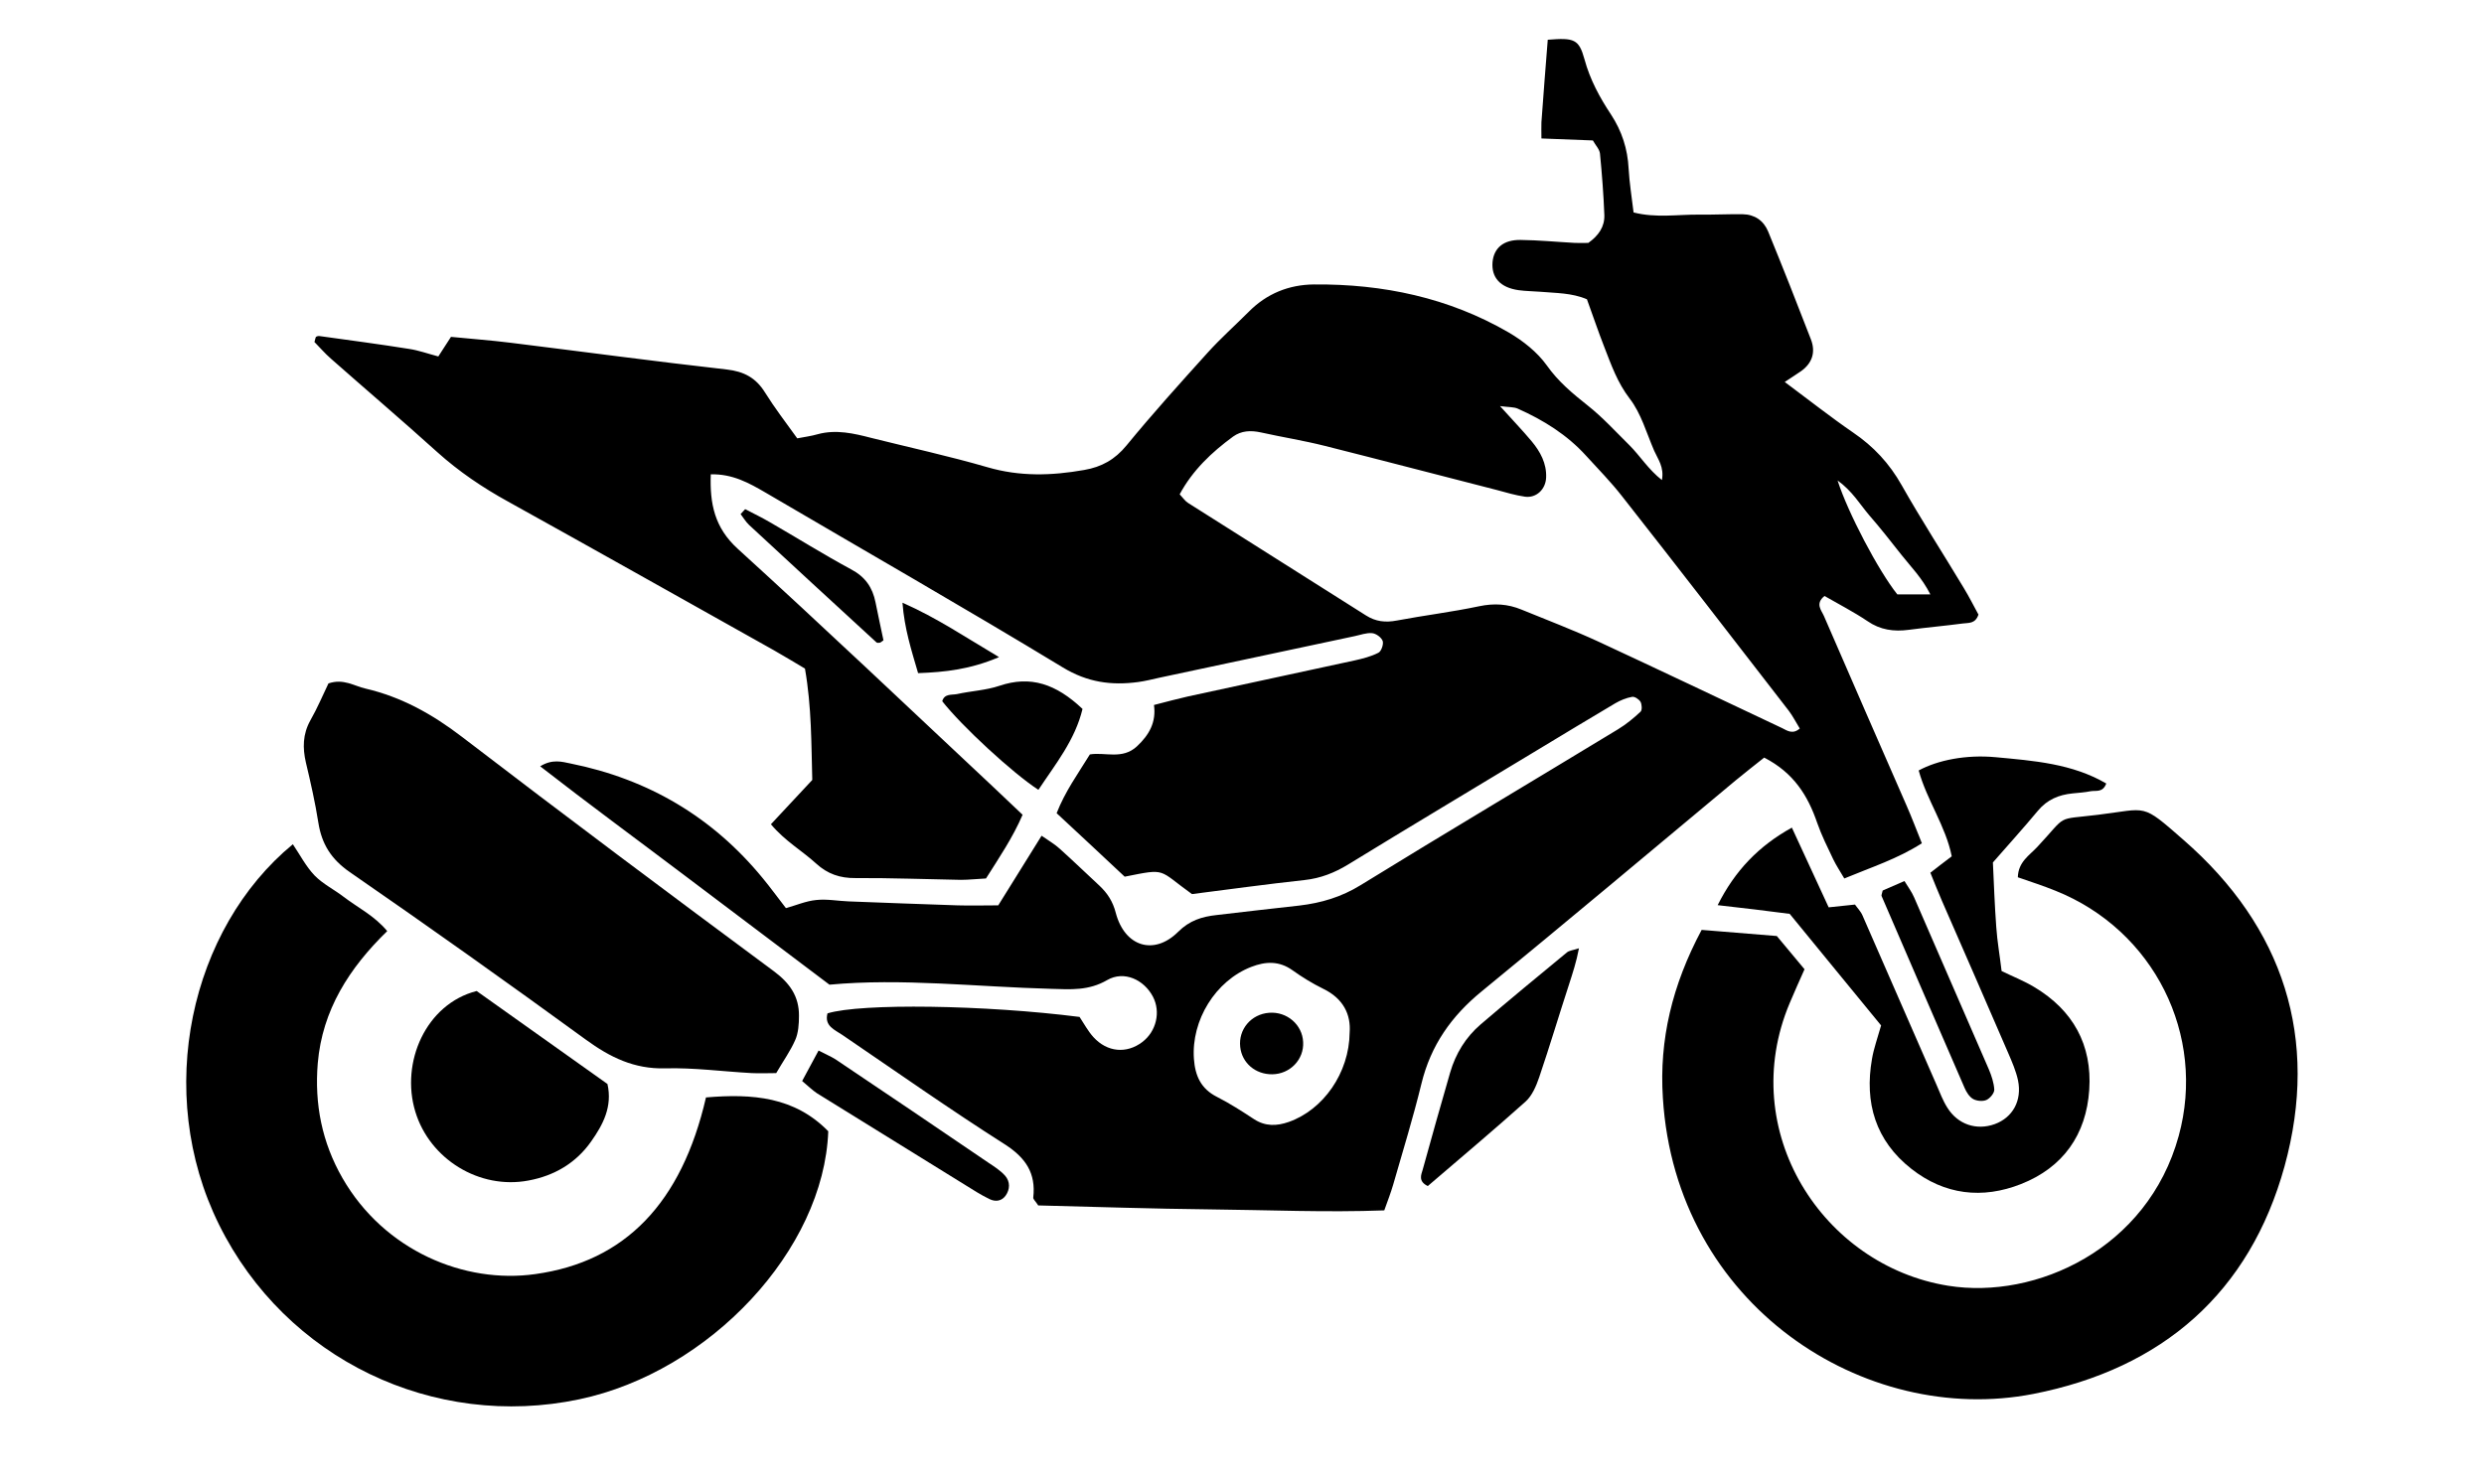 <svg _ngcontent-motorbikeApp-c42="" x="0px" y="0px" viewBox="0 0 125.54 75.04" xml:space="preserve" class="pointer fill-grey ng-star-inserted" style="enable-background: new 0 0 125.54 75.04;"><g _ngcontent-motorbikeApp-c42=""><path _ngcontent-motorbikeApp-c42="" d="M89.16,38.3c-0.5,0.4-0.98,0.77-1.45,1.16c-4.27,3.56-8.53,7.14-12.83,10.66c-1.53,1.25-2.57,2.73-3.04,4.66
		c-0.42,1.72-0.94,3.41-1.43,5.11c-0.12,0.41-0.27,0.8-0.45,1.3c-2.94,0.11-5.86-0.02-8.78-0.05c-2.93-0.03-5.86-0.13-8.71-0.2
		c-0.13-0.21-0.26-0.31-0.25-0.4c0.14-1.23-0.38-2.01-1.44-2.69c-2.78-1.77-5.48-3.67-8.21-5.53c-0.38-0.26-0.92-0.45-0.75-1.09
		c1.7-0.52,7.96-0.43,12.74,0.18c0.22,0.33,0.42,0.71,0.7,1.02c0.7,0.77,1.68,0.85,2.47,0.25c0.71-0.54,0.94-1.52,0.54-2.29
		c-0.45-0.86-1.46-1.34-2.32-0.84c-0.93,0.54-1.84,0.47-2.82,0.44c-3.78-0.1-7.56-0.55-11.21-0.21c-2.55-1.92-4.98-3.76-7.41-5.59
		c-2.37-1.79-4.77-3.55-7.21-5.45c0.62-0.38,1.1-0.23,1.54-0.14c3.92,0.79,7.17,2.7,9.71,5.8c0.39,0.47,0.74,0.96,1.17,1.51
		c0.51-0.14,1.01-0.36,1.53-0.41c0.54-0.06,1.1,0.05,1.64,0.07c1.83,0.07,3.66,0.14,5.5,0.2c0.67,0.02,1.34,0,2.06,0
		c0.72-1.15,1.42-2.29,2.19-3.52c0.36,0.25,0.67,0.43,0.92,0.66c0.68,0.61,1.34,1.25,2.01,1.87c0.4,0.38,0.67,0.79,0.82,1.37
		c0.45,1.71,1.93,2.17,3.15,0.96c0.58-0.58,1.21-0.77,1.94-0.85c1.4-0.16,2.79-0.33,4.19-0.48c1.1-0.13,2.12-0.43,3.09-1.03
		c4.32-2.66,8.68-5.25,13.01-7.88c0.41-0.25,0.79-0.56,1.14-0.89c0.09-0.08,0.07-0.37,0-0.5c-0.08-0.13-0.3-0.28-0.43-0.25
		c-0.29,0.05-0.58,0.17-0.84,0.32c-1.32,0.78-2.62,1.57-3.93,2.36c-3.19,1.93-6.39,3.84-9.57,5.79c-0.69,0.42-1.39,0.7-2.21,0.79
		c-1.94,0.21-3.87,0.48-5.69,0.71c-1.74-1.25-1.25-1.31-3.4-0.88c-1.08-1.01-2.23-2.09-3.44-3.21c0.43-1.1,1.07-1.98,1.68-2.97
		c0.76-0.13,1.64,0.28,2.38-0.41c0.62-0.58,0.98-1.22,0.86-2.09c0.66-0.17,1.18-0.31,1.71-0.43c2.8-0.61,5.61-1.21,8.42-1.82
		c0.41-0.09,0.84-0.2,1.21-0.39c0.15-0.07,0.27-0.43,0.22-0.59c-0.06-0.18-0.33-0.38-0.53-0.4c-0.29-0.03-0.6,0.09-0.89,0.15
		c-3.29,0.7-6.57,1.4-9.86,2.1c-0.36,0.08-0.71,0.17-1.08,0.22c-1.35,0.18-2.56,0.02-3.81-0.74c-4.96-3.01-10-5.89-15.01-8.83
		c-0.84-0.49-1.68-0.96-2.78-0.93c-0.05,1.47,0.18,2.69,1.37,3.77c4.34,3.95,8.59,7.99,12.87,12c0.49,0.46,0.97,0.92,1.52,1.44
		c-0.5,1.16-1.18,2.16-1.85,3.22c-0.44,0.02-0.86,0.07-1.27,0.07c-1.77-0.03-3.54-0.1-5.32-0.09c-0.79,0.01-1.42-0.21-1.99-0.73
		c-0.71-0.65-1.58-1.14-2.29-1.99c0.69-0.74,1.35-1.44,2.09-2.24c-0.05-1.81-0.03-3.69-0.37-5.63c-0.51-0.3-1.03-0.62-1.56-0.92
		c-4.48-2.51-8.95-5.03-13.44-7.52c-1.29-0.71-2.49-1.52-3.59-2.51c-1.77-1.6-3.58-3.14-5.37-4.72c-0.31-0.27-0.58-0.59-0.83-0.84
		c0.05-0.16,0.05-0.23,0.08-0.26c0.04-0.03,0.12-0.05,0.18-0.04c1.51,0.21,3.03,0.41,4.53,0.65c0.47,0.07,0.94,0.24,1.47,0.38
		c0.21-0.32,0.4-0.61,0.64-0.99c0.98,0.1,2,0.17,3.03,0.3c3.64,0.45,7.27,0.94,10.91,1.35c0.87,0.1,1.47,0.42,1.93,1.16
		c0.48,0.77,1.04,1.5,1.63,2.32c0.35-0.07,0.7-0.11,1.04-0.21c0.93-0.25,1.82-0.04,2.71,0.19c1.96,0.49,3.93,0.92,5.86,1.48
		c1.64,0.48,3.25,0.43,4.89,0.14c0.88-0.15,1.56-0.53,2.14-1.24c1.32-1.61,2.71-3.15,4.1-4.69c0.65-0.72,1.39-1.38,2.08-2.07
		c0.91-0.92,2.03-1.37,3.3-1.38c3.48-0.03,6.81,0.67,9.84,2.43c0.72,0.42,1.44,0.99,1.92,1.66c0.58,0.82,1.3,1.42,2.07,2.03
		c0.76,0.6,1.42,1.33,2.11,2.01c0.54,0.54,0.95,1.22,1.64,1.76c0.12-0.66-0.2-1.05-0.39-1.48c-0.39-0.9-0.66-1.89-1.24-2.64
		c-0.62-0.81-0.93-1.7-1.28-2.6c-0.31-0.79-0.58-1.6-0.88-2.42c-0.77-0.33-1.57-0.31-2.35-0.38c-0.37-0.03-0.74-0.03-1.1-0.08
		c-0.93-0.13-1.39-0.64-1.32-1.43c0.07-0.7,0.55-1.12,1.41-1.11c0.92,0.01,1.83,0.1,2.75,0.15c0.24,0.01,0.48,0,0.68,0
		c0.52-0.37,0.83-0.82,0.81-1.41c-0.04-1.04-0.12-2.07-0.22-3.1c-0.02-0.22-0.22-0.42-0.36-0.67c-0.85-0.03-1.67-0.06-2.6-0.1
		c0-0.36-0.01-0.59,0-0.82c0.1-1.39,0.21-2.79,0.32-4.17C79.56,1.9,79.8,1.98,80.08,3c0.28,1.03,0.77,1.93,1.34,2.79
		c0.55,0.84,0.84,1.74,0.89,2.74c0.04,0.72,0.16,1.45,0.25,2.21c1.13,0.29,2.23,0.1,3.31,0.11c0.73,0.01,1.47-0.03,2.2-0.02
		c0.61,0.01,1.06,0.32,1.29,0.87c0.74,1.81,1.46,3.63,2.16,5.45c0.25,0.64,0.08,1.2-0.49,1.61c-0.23,0.16-0.47,0.31-0.83,0.55
		c1.21,0.9,2.31,1.77,3.46,2.56c1.03,0.7,1.83,1.56,2.45,2.66c0.99,1.75,2.09,3.45,3.13,5.18c0.28,0.46,0.52,0.94,0.75,1.36
		c-0.16,0.48-0.51,0.41-0.79,0.45c-0.91,0.12-1.82,0.2-2.73,0.32c-0.75,0.1-1.44,0.01-2.09-0.44c-0.7-0.47-1.46-0.86-2.17-1.27
		c-0.49,0.39-0.15,0.73-0.03,1.01c1.38,3.2,2.78,6.38,4.17,9.57c0.27,0.61,0.5,1.23,0.78,1.92c-1.23,0.79-2.55,1.21-3.92,1.78
		c-0.21-0.36-0.41-0.66-0.56-0.97c-0.29-0.61-0.59-1.21-0.81-1.84C91.37,40.23,90.66,39.07,89.16,38.3z M59.62,24.99
		c0.18,0.19,0.28,0.35,0.43,0.44c2.99,1.9,5.99,3.78,8.98,5.68c0.5,0.32,0.99,0.37,1.57,0.26c1.38-0.26,2.78-0.43,4.15-0.72
		c0.76-0.16,1.45-0.12,2.15,0.17c1.3,0.53,2.61,1.03,3.89,1.62c3.1,1.44,6.19,2.91,9.28,4.37c0.26,0.13,0.53,0.33,0.89,0.02
		c-0.18-0.29-0.34-0.61-0.55-0.89c-2.8-3.62-5.6-7.25-8.43-10.85c-0.56-0.72-1.21-1.38-1.82-2.05c-0.96-1.06-2.15-1.8-3.45-2.38
		c-0.2-0.09-0.45-0.07-0.9-0.13c0.64,0.71,1.14,1.23,1.6,1.78c0.43,0.52,0.76,1.11,0.73,1.83c-0.02,0.59-0.49,1.05-1.07,0.97
		c-0.48-0.07-0.95-0.21-1.43-0.34c-2.9-0.74-5.79-1.5-8.69-2.23c-1.07-0.27-2.15-0.44-3.23-0.68c-0.51-0.11-0.98-0.09-1.4,0.21
		C61.23,22.87,60.27,23.78,59.62,24.99z M68.21,52.2c0.07-0.91-0.32-1.72-1.33-2.21c-0.55-0.27-1.07-0.59-1.56-0.94
		c-0.67-0.48-1.36-0.45-2.08-0.17c-1.81,0.7-3.04,2.7-2.9,4.65c0.06,0.85,0.35,1.51,1.16,1.92c0.65,0.33,1.27,0.73,1.88,1.13
		c0.57,0.37,1.15,0.35,1.75,0.14C66.87,56.11,68.19,54.25,68.21,52.2z M97.56,30.05c-0.43-0.85-0.99-1.4-1.47-2.01
		c-0.53-0.67-1.05-1.34-1.61-1.98c-0.48-0.56-0.86-1.23-1.61-1.77c0.52,1.63,2.07,4.57,3.02,5.76
		C96.37,30.05,96.88,30.05,97.56,30.05z"></path><path _ngcontent-motorbikeApp-c42="" d="M86,47.01c1.31,0.11,2.52,0.21,3.8,0.31c0.45,0.54,0.91,1.09,1.4,1.68c-0.27,0.61-0.52,1.16-0.75,1.71
		c-2.72,6.46,1.66,13.27,8.01,14.29c4.43,0.71,10.08-1.86,11.65-7.57c1.4-5.1-1.25-10.41-6.23-12.4c-0.61-0.25-1.24-0.45-1.9-0.68
		c0.02-0.78,0.59-1.11,0.98-1.53c1.57-1.68,0.87-1.36,3.08-1.63c2.53-0.31,2.16-0.61,4.3,1.26c5.08,4.42,6.89,10.06,5.12,16.51
		c-1.76,6.38-6.16,10.23-12.7,11.51c-8.51,1.66-18.07-4.47-18.72-14.97C83.85,52.57,84.51,49.8,86,47.01z"></path><path _ngcontent-motorbikeApp-c42="" d="M35.68,55.48c2.35-0.2,4.48-0.03,6.18,1.71c-0.22,5.99-5.99,12.16-12.58,13.55
		c-7.36,1.55-14.84-2.02-18.21-8.83c-3.32-6.71-1.44-14.97,3.73-19.23c0.36,0.53,0.66,1.12,1.1,1.58c0.42,0.43,0.99,0.71,1.47,1.08
		c0.72,0.55,1.55,0.95,2.2,1.73c-1.92,1.87-3.28,3.99-3.51,6.68c-0.17,2.06,0.21,4,1.25,5.81c2.11,3.67,6.17,5.36,9.75,4.85
		C31.59,63.78,34.45,60.82,35.68,55.48z"></path><path _ngcontent-motorbikeApp-c42="" d="M16.6,34.55c0.76-0.26,1.3,0.13,1.87,0.26c1.81,0.42,3.37,1.29,4.85,2.42c5.23,4.01,10.5,7.95,15.79,11.87
		c0.81,0.6,1.28,1.28,1.27,2.26c0,0.41-0.03,0.86-0.19,1.22c-0.24,0.55-0.6,1.05-0.96,1.67c-0.41,0-0.83,0.02-1.24,0
		c-1.46-0.08-2.92-0.28-4.38-0.24c-1.56,0.04-2.78-0.56-4-1.45c-3.94-2.87-7.92-5.7-11.93-8.47c-0.94-0.65-1.42-1.42-1.59-2.5
		c-0.16-1.02-0.39-2.03-0.63-3.04c-0.17-0.74-0.16-1.43,0.22-2.12C16.04,35.8,16.32,35.13,16.6,34.55z"></path><path _ngcontent-motorbikeApp-c42="" d="M86.81,45.76c0.87-1.74,2.07-2.99,3.75-3.92c0.61,1.32,1.22,2.64,1.86,4.03c0.44-0.05,0.85-0.09,1.33-0.14
		c0.11,0.16,0.29,0.34,0.38,0.55c1.25,2.85,2.49,5.7,3.74,8.56c0.17,0.39,0.32,0.8,0.55,1.16c0.53,0.85,1.47,1.16,2.39,0.83
		c0.91-0.33,1.39-1.19,1.18-2.21c-0.1-0.47-0.3-0.93-0.49-1.37c-1.11-2.58-2.24-5.15-3.36-7.72c-0.19-0.44-0.37-0.89-0.58-1.41
		c0.36-0.28,0.68-0.53,1.08-0.83c-0.3-1.52-1.26-2.84-1.67-4.34c0.96-0.52,2.39-0.81,3.89-0.67c1.92,0.18,3.86,0.32,5.59,1.33
		c-0.18,0.48-0.53,0.34-0.79,0.39c-0.3,0.06-0.61,0.08-0.91,0.11c-0.7,0.07-1.28,0.31-1.75,0.87c-0.74,0.89-1.52,1.75-2.28,2.62
		c0.05,1.09,0.09,2.18,0.17,3.27c0.05,0.73,0.18,1.45,0.27,2.22c0.57,0.28,1.14,0.5,1.65,0.81c1.96,1.17,2.93,2.92,2.78,5.19
		c-0.15,2.27-1.32,3.93-3.45,4.77c-1.95,0.77-3.86,0.55-5.54-0.77c-1.81-1.42-2.38-3.34-1.99-5.56c0.09-0.53,0.28-1.05,0.46-1.69
		c-1.53-1.87-3.07-3.74-4.62-5.64C89.26,46.04,88.12,45.91,86.81,45.76z"></path><path _ngcontent-motorbikeApp-c42="" d="M24.09,50.1c2.14,1.52,4.36,3.1,6.61,4.7c0.26,1.14-0.22,2.05-0.82,2.9c-0.77,1.1-1.87,1.74-3.17,1.98
		c-2.47,0.47-4.99-1.07-5.72-3.48C20.23,53.71,21.53,50.75,24.09,50.1z"></path><path _ngcontent-motorbikeApp-c42="" d="M79.8,47.94c-0.13,0.69-0.32,1.26-0.5,1.82c-0.51,1.56-0.98,3.14-1.51,4.7c-0.15,0.44-0.36,0.94-0.7,1.24
		c-1.63,1.46-3.3,2.86-4.93,4.26c-0.5-0.24-0.33-0.58-0.26-0.82c0.45-1.65,0.92-3.28,1.39-4.92c0.28-0.96,0.79-1.79,1.55-2.44
		c1.44-1.23,2.89-2.43,4.35-3.63C79.31,48.05,79.5,48.04,79.8,47.94z"></path><path _ngcontent-motorbikeApp-c42="" d="M54.71,35.84c-0.38,1.58-1.37,2.79-2.23,4.09c-1.32-0.86-3.88-3.23-4.86-4.48c0.11-0.39,0.47-0.31,0.74-0.36
		c0.72-0.16,1.47-0.19,2.15-0.42C52.08,34.14,53.37,34.57,54.71,35.84z"></path><path _ngcontent-motorbikeApp-c42="" d="M40.54,54.65c0.28-0.52,0.53-0.98,0.83-1.54c0.34,0.18,0.61,0.29,0.85,0.44c2.58,1.73,5.15,3.47,7.72,5.22
		c0.3,0.2,0.62,0.4,0.86,0.67c0.26,0.3,0.25,0.69,0.02,1.01c-0.2,0.27-0.5,0.32-0.81,0.17c-0.22-0.11-0.43-0.22-0.64-0.35
		c-2.69-1.66-5.39-3.33-8.08-5C41.05,55.11,40.84,54.9,40.54,54.65z"></path><path _ngcontent-motorbikeApp-c42="" d="M95.15,45.02c0.31-0.13,0.68-0.3,1.1-0.48c0.19,0.31,0.37,0.55,0.49,0.83c1.26,2.89,2.52,5.79,3.77,8.68
		c0.14,0.33,0.26,0.69,0.28,1.03c0.01,0.18-0.22,0.45-0.4,0.53c-0.19,0.08-0.49,0.05-0.67-0.05c-0.19-0.11-0.34-0.35-0.43-0.56
		c-1.4-3.23-2.8-6.46-4.19-9.69C95.07,45.27,95.11,45.2,95.15,45.02z"></path><path _ngcontent-motorbikeApp-c42="" d="M37.66,25.74c0.42,0.22,0.84,0.42,1.25,0.66c1.37,0.79,2.71,1.63,4.1,2.38c0.72,0.38,1.09,0.92,1.24,1.68
		c0.13,0.65,0.27,1.29,0.4,1.91c-0.1,0.07-0.14,0.11-0.18,0.12c-0.06,0.01-0.14,0.02-0.18-0.02c-2.15-1.97-4.29-3.95-6.43-5.93
		c-0.17-0.16-0.29-0.37-0.43-0.55C37.5,25.91,37.58,25.82,37.66,25.74z"></path><path _ngcontent-motorbikeApp-c42="" d="M45.61,30.47c1.75,0.77,3.19,1.75,4.88,2.75c-1.45,0.62-2.72,0.76-4.09,0.81
		C46.06,32.86,45.71,31.79,45.61,30.47z"></path><path _ngcontent-motorbikeApp-c42="" d="M65.86,52.68c0.05,0.88-0.66,1.62-1.56,1.63c-0.85,0.01-1.53-0.57-1.62-1.38c-0.1-0.89,0.55-1.66,1.46-1.73
		C65.04,51.13,65.82,51.8,65.86,52.68z"></path></g><g _ngcontent-motorbikeApp-c42=""><path _ngcontent-motorbikeApp-c42="" d="M186.44,22.36c5.25,0,10.46,0,15.72,0c0.82-1.39,1.61-2.75,2.46-4.2c0.75,0.07,1.48,0.12,2.2,0.22
		c2.86,0.39,5.72,0.79,8.58,1.18c3.03,0.41,5.87-0.15,8.46-1.79c2.62-1.66,3.31-4.07,1.96-6.87c-0.1-0.2-0.19-0.4-0.33-0.7
		c0.3-0.15,0.58-0.32,0.87-0.44c0.63-0.24,1.27-0.45,1.99-0.7c-0.44-1.24-1.02-2.08-2.35-2.45c-2.45-0.68-4.87-1.51-7.28-2.33
		c-0.64-0.22-1.19-0.23-1.79,0.06c-0.66,0.32-1.35,0.58-2.04,0.84c-0.31,0.12-0.65,0.2-0.98,0.23c-0.5,0.04-0.91-0.26-1.04-0.7
		c-0.14-0.46-0.1-0.91,0.27-1.25c0.2-0.19,0.46-0.33,0.72-0.44c2.8-1.21,5.61-2.42,8.42-3.62c0.05-0.02,0.11,0,0.24,0.01
		c0.35,0.42,0.74,0.87,1.25,1.47c0.17-0.4,0.29-0.64,0.38-0.88c0.47-1.45,0.88-2.93,1.42-4.36c0.35-0.93,0.27-1.7-0.21-2.57
		c-1.65-2.99-2.79-6.19-3.48-9.53c-0.04-0.21-0.05-0.44-0.1-0.87c0.33,0.32,0.57,0.46,0.7,0.68c0.61,0.96,1.2,1.92,1.77,2.9
		c1.16,2.01,2.32,4.02,3.42,6.06c0.76,1.4,1.61,2.73,2.68,3.91c0.33,0.37,0.6,0.79,0.95,1.26c-0.38,0.22-0.67,0.37-0.96,0.55
		c-1.28,0.8-1.83,1.97-1.75,3.45c0.05,0.85,0.1,1.7,0.24,2.53c0.09,0.54,0.27,1.11,0.55,1.58c1.67,2.76,3.37,5.5,5.12,8.33
		c1.26,0.04,2.53,0.08,3.92,0.13c-0.27,0.72-0.94,0.8-1.25,1.26c0.24,1.19,1.5,3.89,2.37,5.1c1.56-0.31,3.1-0.69,4.66-0.91
		c3.72-0.51,7.22,0.15,10.41,2.2c1.49,0.96,2.73,2.17,3.53,3.72c-0.18,0.45-0.5,0.34-0.76,0.34c-3-0.07-6-0.16-9.01-0.24
		c-1.79-0.05-3.49,0.34-5.13,1c-0.25,0.1-0.46,0.29-0.76,0.48c0.51,1.06,1,2.07,1.51,3.12c1.69-0.34,3.24-0.22,4.62,0.76
		c0.95,0.68,1.63,1.56,1.98,2.69c0.69,2.28-0.2,4.68-2.2,5.92c-2,1.24-4.59,0.98-6.29-0.62c-1.99-1.88-2.09-4.29-0.26-7.5
		c-0.25-0.44-0.51-0.93-0.8-1.41c-0.29-0.48-0.6-0.94-0.86-1.34c-0.52-0.1-0.73,0.2-0.97,0.43c-1.86,1.75-2.92,3.86-2.89,6.46
		c0.01,0.62-0.03,1.24-0.05,1.88c-1.04,0.46-2.07,0.26-3.06,0.29c-1.01,0.03-2.03,0.18-3.02-0.05c-0.56-1.86-0.11-5.7,1.01-8.47
		c1.09-2.69,2.95-4.8,5.14-6.74c-0.18-0.74-0.62-1.3-1.03-1.86c-0.49-0.03-0.59,0.34-0.77,0.59c-1.11,1.57-2.23,3.14-3.3,4.74
		c-0.41,0.61-0.74,1.27-1.02,1.95c-1.5,3.67-2.96,7.35-4.44,11.03c-0.17,0.42-0.32,0.85-0.54,1.25c-0.92,1.66-2.34,2.57-4.24,2.71
		c-0.45,0.04-0.91,0.02-1.36,0.02c-7.93,0-15.87-0.01-23.8,0.01c-1.21,0-2.36-0.15-3.45-0.68c-0.5-0.24-1.04-0.39-1.64-0.61
		c-3.54,6.26-8.77,9.43-16,8.6c-5.06-0.58-9.61-4.02-11.34-8.18c0.12-0.35,0.45-0.29,0.71-0.29c1.7-0.01,3.4,0.02,5.1-0.02
		c0.89-0.02,1.6,0.21,2.34,0.76c2.38,1.76,5.05,2.19,7.9,1.37c2.22-0.65,3.9-2.04,5.16-3.94c0.26-0.39,0.31-0.93,0.49-1.51
		c0.59,0,1.21,0,1.83,0c6.18,0,12.36,0,18.53,0c0.51,0,1.02,0.03,1.53-0.03c2.74-0.31,4.11-3.1,2.66-5.44
		c-0.48-0.77-1.08-1.45-1.63-2.17c-0.86-1.12-1.73-2.24-2.55-3.3c0.1-0.44,0.23-0.76,0.23-1.09c0-0.62-0.71-0.97-1.23-0.64
		c-0.74,0.47-1.03,1.24-0.69,2.06c0.19,0.46,0.49,0.89,0.8,1.29c0.99,1.31,2,2.6,3.01,3.9c0.24,0.31,0.51,0.62,0.7,0.96
		c0.6,1.13,0.04,2.36-1.21,2.64c-0.38,0.08-0.79,0.07-1.18,0.07c-6.52,0-13.04,0-19.55,0.01c-0.68,0-1.27-0.18-1.92-0.45
		c-1.08-0.45-2.3-0.58-3.46-0.84c-0.27-0.06-0.55-0.11-0.89-0.17c0.05-0.27,0.05-0.5,0.14-0.68c1.92-3.85,3.85-7.7,5.78-11.54
		C186.09,22.76,186.21,22.64,186.44,22.36z M217.71,36.41c-0.03-0.49-0.04-0.88-0.08-1.26c-0.13-1.12,0.2-2.08,0.86-3
		c1.09-1.52,2.08-3.11,3.1-4.67c0.18-0.28,0.34-0.58,0.45-0.9c0.04-0.12-0.06-0.33-0.15-0.44c-0.17-0.2-0.44-0.2-0.6-0.03
		c-0.3,0.33-0.58,0.69-0.83,1.06c-0.85,1.26-1.68,2.54-2.43,3.67c-2.33,0-4.47,0-6.64,0c-0.9-1.35-1.76-2.68-2.65-3.99
		c-0.27-0.4-0.46-1-1.13-0.79c-0.37,0.11-0.29,0.66,0.24,1.47c0.99,1.52,1.95,3.06,3,4.53c0.66,0.92,0.98,1.87,0.91,3
		c-0.04,0.65-0.18,1.35,0.28,2.05c0.72,0,1.45-0.02,2.18,0.01c0.7,0.03,1.43-0.17,2.24,0.24c-1.34,1.14-2.58,1.86-4.34,1.83
		c-5.84-0.1-11.67-0.04-17.51-0.04c-0.68,0-1.36-0.01-2.04,0.01c-0.28,0.01-0.57,0.04-0.83,0.14c-0.34,0.13-0.54,0.42-0.52,0.79
		c0.02,0.38,0.27,0.65,0.63,0.69c0.5,0.07,1.02,0.06,1.53,0.06c4.87,0,9.75,0,14.62,0c1.81,0,3.63-0.01,5.44,0.01
		c0.64,0.01,1.21-0.12,1.76-0.49c2.44-1.65,4.94-3.21,7.34-4.91c3.26-2.3,5.19-5.49,5.87-9.4c0.35-2.01,0.51-4.04,0.74-6.07
		c0.03-0.28,0.03-0.57,0-0.85c-0.05-0.39-0.33-0.59-0.69-0.64c-0.38-0.06-0.67,0.15-0.82,0.47c-0.12,0.25-0.15,0.54-0.19,0.82
		c-0.22,1.8-0.43,3.6-0.66,5.39c-0.46,3.61-2.12,6.54-5.02,8.73c-1.08,0.82-2.25,1.53-3.38,2.27
		C218.24,36.28,218.01,36.31,217.71,36.41z M214.62,27.9c0.45-0.03,0.91-0.03,1.35-0.09c1.25-0.18,2.42-0.59,3.39-1.44
		c1.55-1.36,1.54-3.18-0.03-4.53c-0.17-0.15-0.35-0.29-0.55-0.4c-2.75-1.52-5.54-1.57-8.24,0.04c-2.33,1.4-2.27,3.84,0.03,5.31
		C211.81,27.59,213.17,27.91,214.62,27.9z M188.97,34.04c1.08,0,2.15,0.02,3.23,0c2.99-0.05,5.2-1.44,6.59-4.04
		c0.9-1.69,1.63-3.48,2.43-5.23c0.16-0.36,0.33-0.76-0.07-1.08c-0.27-0.22-0.68,0.05-0.97,0.67c-0.67,1.43-1.31,2.88-1.99,4.31
		c-0.26,0.56-0.53,1.13-0.9,1.63c-1.26,1.69-2.95,2.61-5.07,2.64c-2.15,0.03-4.3,0-6.45,0.02c-0.39,0-0.78,0.06-1.16,0.15
		c-0.12,0.03-0.25,0.25-0.25,0.39c0,0.13,0.12,0.35,0.23,0.39c0.32,0.09,0.66,0.14,0.99,0.15
		C186.71,34.05,187.84,34.04,188.97,34.04z"></path><path _ngcontent-motorbikeApp-c42="" d="M182.94,19.23c0.8,0.94,1.52,1.79,2.29,2.69c-2.22,4.46-4.4,8.85-6.6,13.15c-1.66,0.23-20.04,0.22-21.54-0.01
		c0.06-0.26,0.07-0.54,0.18-0.77c1.67-3.33,3.33-6.67,5.04-9.99c1-1.93,2.62-3.09,4.8-3.36c2.58-0.32,5.17-0.6,7.75-0.9
		c1.85-0.21,3.71-0.42,5.56-0.61C181.21,19.35,182,19.3,182.94,19.23z"></path><path _ngcontent-motorbikeApp-c42="" d="M141.81-18.88c0.18,0.19,0.53,0.04,0.64,0.41c0.32,1.08,0.71,2.15,1.04,3.22c2.14,6.91,4.28,13.82,6.42,20.74
		c0.15,0.48,0.31,0.94,0.5,1.48c0.65-0.38,0.87-0.98,1.16-1.51c0.37-0.65,0.84-0.97,1.6-1.07c3.98-0.51,7.96-1.07,12.04-1.63
		c1.86,1.58,3.75,3.18,5.69,4.81c-0.09,1.13-1.12,4.89-2.4,8.62c-0.34,0.05-0.72,0.15-1.1,0.16c-4.59,0.01-9.17,0-13.76,0.02
		c-0.73,0-1.25-0.22-1.78-0.75c-1.33-1.31-2.14-2.77-2.43-4.68c-0.81-5.2-2.39-10.23-3.65-15.33c-1.08-4.39-2.22-8.77-3.38-13.14
		c-0.12-0.46-0.07-1.03-0.55-1.37L141.81-18.88z"></path><path _ngcontent-motorbikeApp-c42="" d="M231.49,38.9c1.97-0.23,3.83-0.14,5.68-0.21c0.22,0.43,0.41,0.77,0.59,1.12c2.06,4.19,6.8,5.9,11.09,4.38
		c6.81-2.41,8.71-11.02,3.53-16.06c-0.38-0.37-0.9-0.64-1.21-1.17c1.32-0.25,4.65-0.24,6.81,0c2.89,3.56,3.71,10.47,0.4,15.84
		c-3.29,5.33-9.49,8.02-15.47,6.84C237.26,48.55,232.35,44.01,231.49,38.9z"></path><path _ngcontent-motorbikeApp-c42="" d="M201.37,21.21c-0.36,0.02-0.75,0.06-1.14,0.06c-4.25,0-8.5-0.02-12.74,0.02c-0.94,0.01-1.6-0.26-2.18-1
		c-0.63-0.79-1.38-1.48-2.08-2.21c-0.96-0.01-1.92-0.05-2.88-0.03c-1.36,0.02-2.72,0.07-4.07,0.09c-0.68,0.01-1.35,0-2.01,0
		c-0.56-0.62-0.81-1.27-0.86-2.1c0.48-0.23,0.92-0.46,1.38-0.66c2.29-0.98,4.6-1.92,6.87-2.93c1-0.45,2.01-0.72,3.1-0.77
		c0.79-0.04,1.58-0.13,2.37-0.14c1.56-0.02,2.87,0.56,3.88,1.76c0.44,0.52,0.87,1.05,1.28,1.59c2.26,2.96,7.27,2.99,9.59,0.71
		c0.61-0.59,1.24-1.16,1.86-1.74c0.46-0.44,1-0.75,1.62-0.87c0.2-0.04,0.42,0.04,0.65,0.06C205.54,14.35,202.31,20.01,201.37,21.21z
		"></path><path _ngcontent-motorbikeApp-c42="" d="M205.41,16.91c0.68-1.25,1.25-2.35,1.88-3.42c0.22-0.37,0.57-0.7,0.94-0.93c3.08-1.9,6.17-3.79,9.28-5.63
		c2.09-1.23,4.15-0.72,5.44,1.3c0.67,1.05,1.29,2.13,1.88,3.22c1.07,2.02,0.62,3.88-1.27,5.18c-2.12,1.46-4.51,2.17-7.07,1.9
		c-3.43-0.36-6.84-0.88-10.26-1.34C206.02,17.16,205.82,17.05,205.41,16.91z"></path><path _ngcontent-motorbikeApp-c42="" d="M235.17,12.85c-1.63-2.64-3.21-5.18-4.76-7.74c-0.23-0.38-0.42-0.82-0.47-1.25c-0.11-0.95-0.14-1.91-0.16-2.87
		c-0.04-1.88,2.09-2.82,3.37-2.1c0.15,0.08,0.31,0.14,0.45,0.23c2.45,1.4,4.9,2.81,7.34,4.22c0.19,0.11,0.35,0.27,0.58,0.44
		c-0.26,2.97-0.52,5.93-0.78,8.9c-0.22,0.07-0.38,0.17-0.53,0.17C238.59,12.85,236.95,12.85,235.17,12.85z"></path><path _ngcontent-motorbikeApp-c42="" d="M152.72,38.78c-0.01-0.27-0.03-0.6-0.04-0.86c0.14-0.14,0.2-0.25,0.29-0.29c1.1-0.5,2.24-0.71,3.45-0.7
		c7.53,0.03,15.06,0.03,22.59,0c1.21,0,2.36,0.22,3.52,0.48c0.36,0.08,0.66,0.31,0.59,0.69c-0.04,0.24-0.23,0.56-0.43,0.64
		c-1.56,0.65-3.09,1.27-4.87,1.25c-7.02-0.08-14.04-0.06-21.06-0.01C155.3,39.99,153.98,39.71,152.72,38.78z"></path><path _ngcontent-motorbikeApp-c42="" d="M181.03,6.43c-2.52,0.19-4.82,0.41-7.14,0.51c-1.27,0.05-2.47-0.35-3.46-1.19c-1.21-1.02-2.4-2.07-3.6-3.11
		c-0.02-0.87,0.41-1.56,0.65-2.3c0.23-0.7,0.46-1.41,0.79-2.06c0.79-1.56,2.69-1.75,3.77-0.37c0.59,0.75,1.09,1.58,1.58,2.41
		c1.01,1.7,2.43,2.81,4.39,3.17c0.28,0.05,0.55,0.13,0.82,0.2C180.11,4.07,180.81,4.92,181.03,6.43z"></path><path _ngcontent-motorbikeApp-c42="" d="M172.11,8.15c1.77-0.11,3.29-0.2,4.8-0.29c0.96-0.06,1.92-0.06,2.87-0.17c0.9-0.11,1.52,0.26,2.05,0.91
		c0.46,0.57,0.87,1.17,1.04,1.99c-1.3,0.81-2.75,1.27-4.12,1.88c-1.39,0.62-2.79,1.22-4.21,1.77c-1.42,0.55-2.86,1.01-4.28,1.51
		c-0.11-0.18-0.23-0.29-0.21-0.36C170.61,12.91,171.41,10.51,172.11,8.15z"></path><path _ngcontent-motorbikeApp-c42="" d="M244.86,8.21c0.05,1.48,0.12,2.86-0.05,4.29c-1.12,0.27-2.05,0.13-2.72-0.81c-0.54-0.75-0.56-1.61-0.15-2.39
		C242.51,8.2,243.5,7.93,244.86,8.21z"></path><path _ngcontent-motorbikeApp-c42="" d="M158.62,28.36c-0.16-1.72-0.2-3.39-0.12-5.13c0.9-0.25,1.72-0.17,2.61-0.08c-0.05,1.08-0.68,1.9-1.09,2.79
		C159.64,26.77,159.31,27.66,158.62,28.36z"></path><path _ngcontent-motorbikeApp-c42="" d="M244.1,14c0.07,1.22,0.13,2.33-0.04,3.42c-1.51,0.18-2.34-0.41-2.37-1.63c-0.01-0.53,0.13-1,0.52-1.37
		C242.61,14.05,242.89,13.98,244.1,14z"></path><path _ngcontent-motorbikeApp-c42="" d="M141.84-18.88c0.09-0.54-0.52-0.51-0.7-0.84c-0.23-0.42-0.16-0.94,0.2-1.21c0.36-0.27,0.95-0.19,1.17,0.22
		c0.12,0.22,0.2,0.57,0.11,0.77c-0.19,0.39-0.52,0.71-0.8,1.07C141.81-18.88,141.84-18.88,141.84-18.88z"></path><path _ngcontent-motorbikeApp-c42="" d="M216.66,34.01c-0.03,1.07-0.9,1.93-1.97,1.93c-1.11,0-2.05-0.98-2-2.09c0.04-1.05,0.94-1.92,1.99-1.92
		C215.82,31.92,216.7,32.85,216.66,34.01z"></path><path _ngcontent-motorbikeApp-c42="" d="M216.66,24.17c-0.02,1.15-0.95,2.01-2.1,1.95c-1.07-0.06-1.89-0.95-1.87-2.02c0.02-1.06,0.89-1.94,1.95-1.96
		C215.76,22.1,216.68,23.02,216.66,24.17z"></path></g></svg>